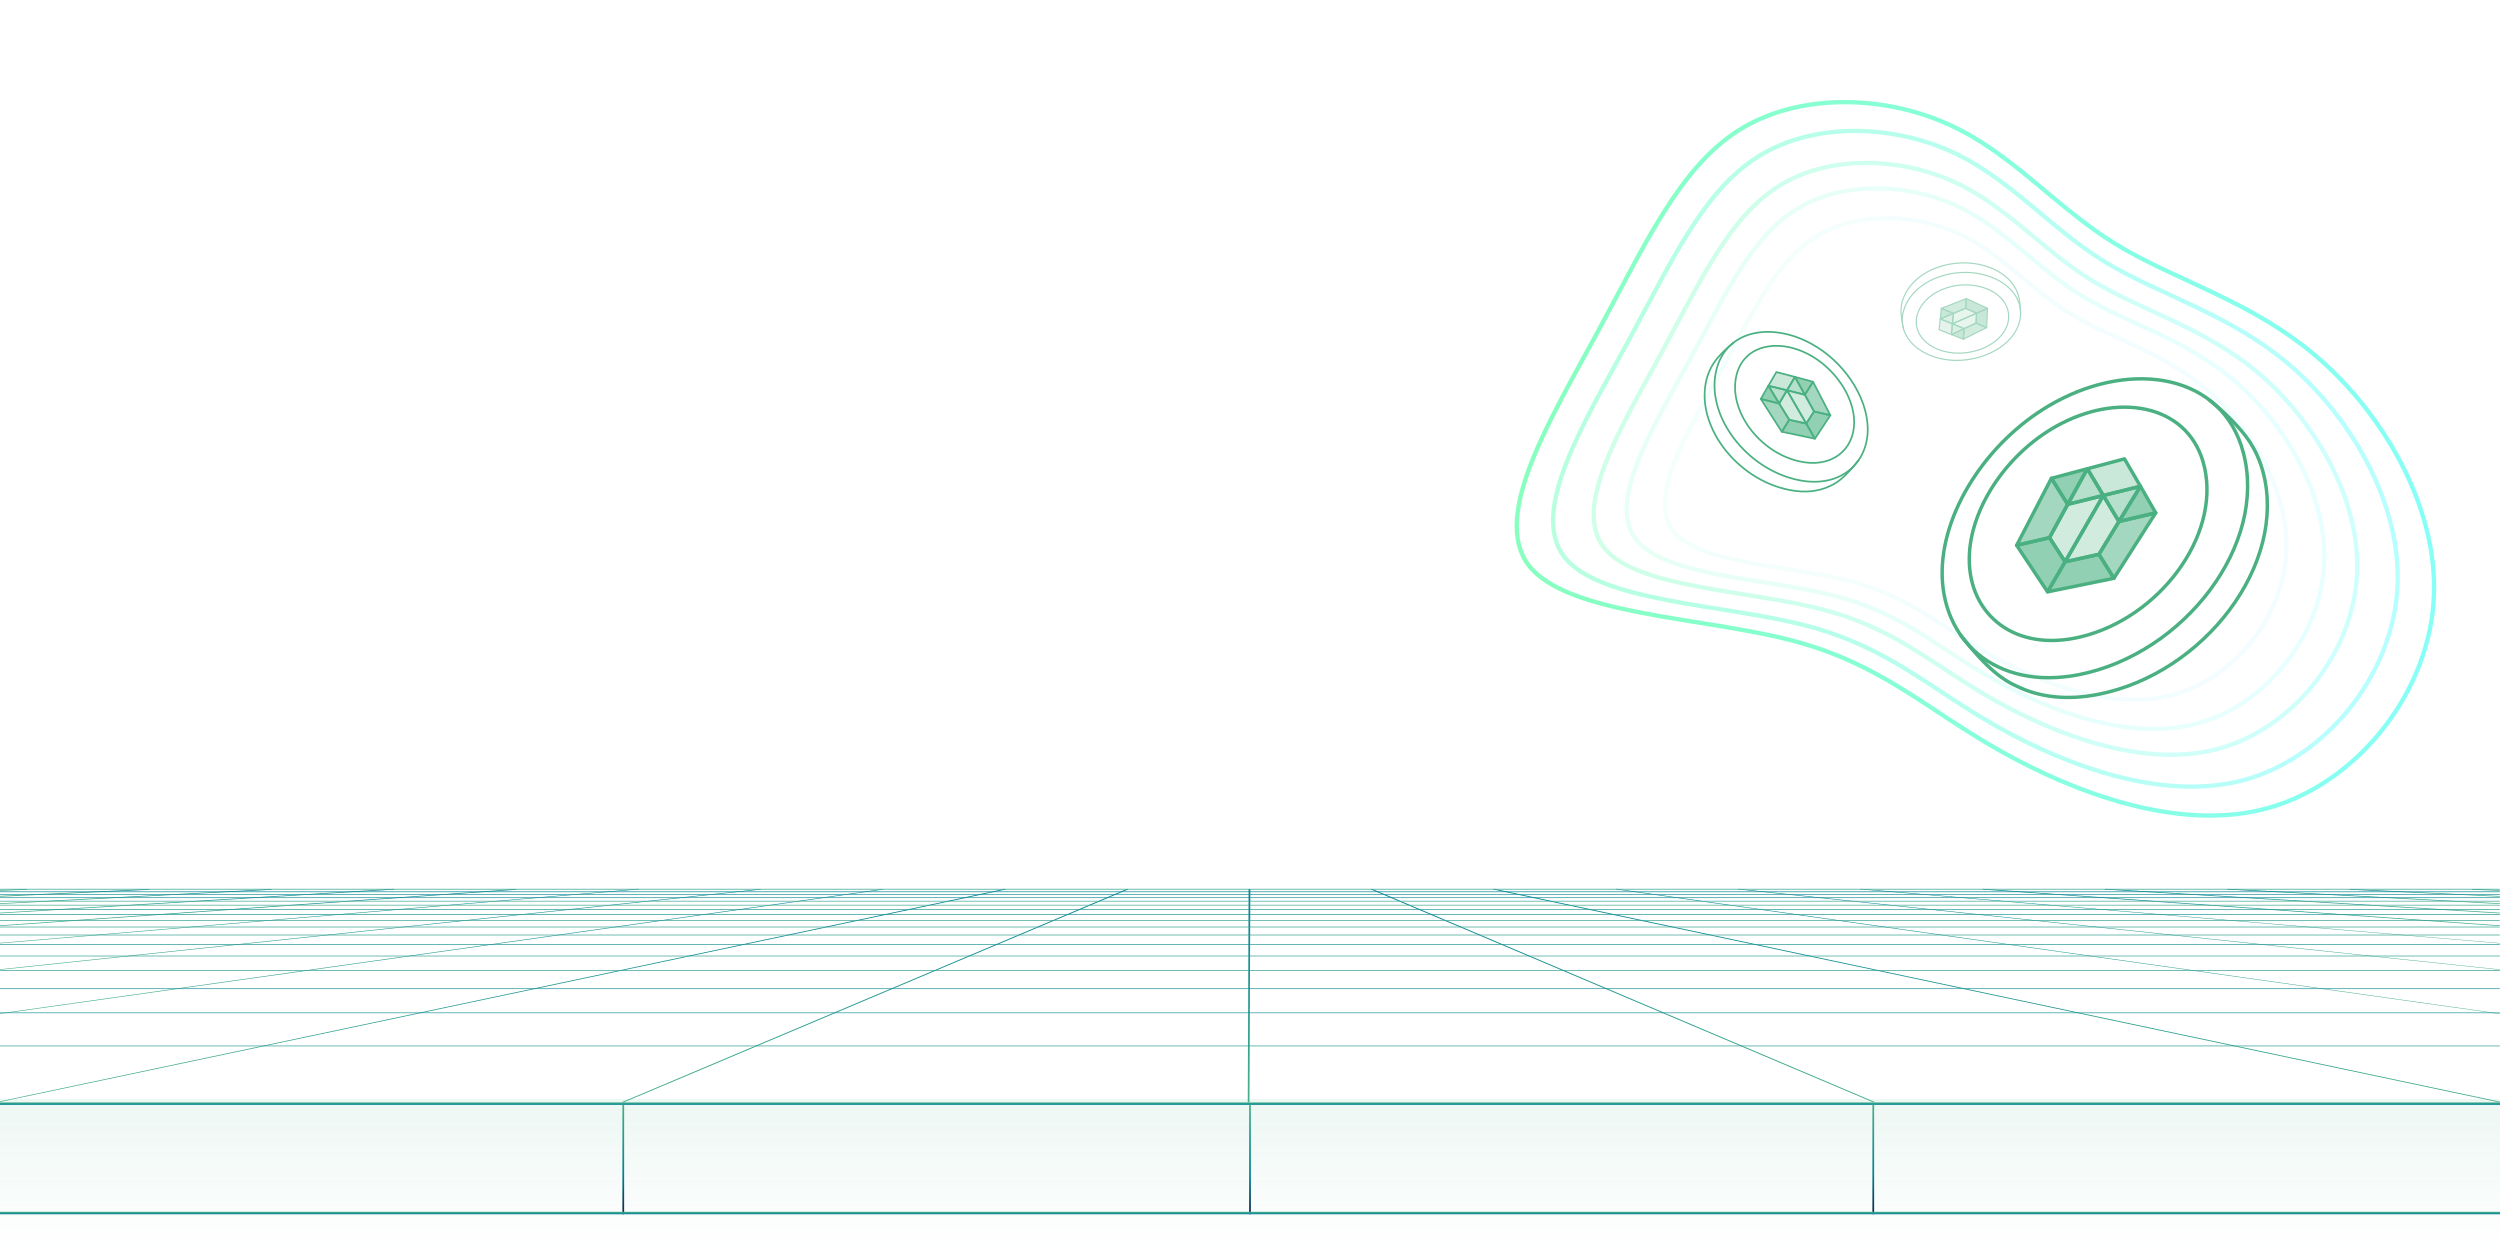 <?xml version="1.0" encoding="utf-8"?>
<!-- Generator: Adobe Illustrator 27.0.0, SVG Export Plug-In . SVG Version: 6.00 Build 0)  -->
<svg version="1.1" id="katman_1" xmlns="http://www.w3.org/2000/svg" xmlns:xlink="http://www.w3.org/1999/xlink" x="0px" y="0px"
	 viewBox="0 0 1440 721" style="enable-background:new 0 0 1440 721;" xml:space="preserve">
<style type="text/css">
	.st0{opacity:0.1;fill:url(#SVGID_1_);}
	.st1{fill-rule:evenodd;clip-rule:evenodd;fill:url(#SVGID_00000102509596383259092790000004815597009794428852_);}
	.st2{fill-rule:evenodd;clip-rule:evenodd;fill:url(#SVGID_00000017489983693702448520000011828296569017951382_);}
	.st3{fill-rule:evenodd;clip-rule:evenodd;fill:url(#SVGID_00000009577670637321657000000017335765020351417514_);}
	.st4{fill-rule:evenodd;clip-rule:evenodd;fill:url(#SVGID_00000041980151537883596260000013545785071237703868_);}
	.st5{fill-rule:evenodd;clip-rule:evenodd;fill:url(#SVGID_00000023278034997060715450000015783581086182940861_);}
	.st6{fill-rule:evenodd;clip-rule:evenodd;fill:url(#SVGID_00000155125293455564770070000012203470377353824131_);}
	.st7{fill-rule:evenodd;clip-rule:evenodd;fill:url(#SVGID_00000015354315182311957600000003120199570031996065_);}
	.st8{fill-rule:evenodd;clip-rule:evenodd;fill:url(#SVGID_00000093897997376628212160000009480852948869067916_);}
	.st9{fill-rule:evenodd;clip-rule:evenodd;fill:url(#SVGID_00000178169330333163828150000010472366022316005042_);}
	.st10{fill-rule:evenodd;clip-rule:evenodd;fill:url(#SVGID_00000073722439848788212020000008489604652589815976_);}
	.st11{fill-rule:evenodd;clip-rule:evenodd;fill:url(#SVGID_00000043419325502314968500000008357041644682143407_);}
	.st12{fill-rule:evenodd;clip-rule:evenodd;fill:url(#SVGID_00000078737314876749417080000009507855576263128493_);}
	.st13{fill-rule:evenodd;clip-rule:evenodd;fill:url(#SVGID_00000101100707403073095460000005858467524488935047_);}
	.st14{fill-rule:evenodd;clip-rule:evenodd;fill:url(#SVGID_00000143586249057934816360000015462978583721953177_);}
	.st15{fill-rule:evenodd;clip-rule:evenodd;fill:url(#SVGID_00000054230584224497245540000018322957267012048054_);}
	.st16{fill-rule:evenodd;clip-rule:evenodd;fill:url(#SVGID_00000083069341102786336290000003878202722585076900_);}
	.st17{fill-rule:evenodd;clip-rule:evenodd;fill:url(#SVGID_00000077294420866584230850000004787009499676926376_);}
	.st18{fill-rule:evenodd;clip-rule:evenodd;fill:url(#SVGID_00000085944457513958058040000005174332892096257172_);}
	.st19{fill-rule:evenodd;clip-rule:evenodd;fill:url(#SVGID_00000055667484953216567320000015143329568241739967_);}
	.st20{fill-rule:evenodd;clip-rule:evenodd;fill:url(#SVGID_00000026870729082949913080000014307557710461473457_);}
	.st21{fill-rule:evenodd;clip-rule:evenodd;fill:url(#SVGID_00000139265375991545730710000002910285774851244191_);}
	.st22{fill-rule:evenodd;clip-rule:evenodd;fill:url(#SVGID_00000083811231116555759670000013201033682956302466_);}
	.st23{fill-rule:evenodd;clip-rule:evenodd;fill:url(#SVGID_00000123437240125771378930000015320777912194297256_);}
	.st24{fill-rule:evenodd;clip-rule:evenodd;fill:url(#SVGID_00000064352261009573115330000009529881858290126777_);}
	.st25{fill-rule:evenodd;clip-rule:evenodd;fill:url(#SVGID_00000075123820670016912570000006445991532548056739_);}
	.st26{fill-rule:evenodd;clip-rule:evenodd;fill:url(#SVGID_00000070808421108347709670000006790480687091730836_);}
	.st27{fill-rule:evenodd;clip-rule:evenodd;fill:url(#SVGID_00000030463484063937558460000002582390349063743385_);}
	.st28{fill-rule:evenodd;clip-rule:evenodd;fill:url(#SVGID_00000008142910455563651450000015741970917650752916_);}
	.st29{fill-rule:evenodd;clip-rule:evenodd;fill:url(#SVGID_00000038404396564573298810000017771472984576703931_);}
	.st30{fill-rule:evenodd;clip-rule:evenodd;fill:url(#SVGID_00000118374067589300771030000000147149909495626912_);}
	.st31{fill-rule:evenodd;clip-rule:evenodd;fill:url(#SVGID_00000173130521477027624200000002568914765848064410_);}
	.st32{fill-rule:evenodd;clip-rule:evenodd;fill:url(#SVGID_00000150078945296959287660000010736020225236650904_);}
	.st33{fill-rule:evenodd;clip-rule:evenodd;fill:url(#SVGID_00000070120195001998077320000005037292795997479330_);}
	.st34{fill-rule:evenodd;clip-rule:evenodd;fill:url(#SVGID_00000008110990841365199640000016117681485202258572_);}
	.st35{fill-rule:evenodd;clip-rule:evenodd;fill:url(#SVGID_00000074412291504335737070000016067184792837182877_);}
	.st36{fill-rule:evenodd;clip-rule:evenodd;fill:url(#SVGID_00000049223327748918290120000009966814584054103428_);}
	.st37{fill-rule:evenodd;clip-rule:evenodd;fill:url(#SVGID_00000172423365483383089230000005785154082754994099_);}
	.st38{fill-rule:evenodd;clip-rule:evenodd;fill:url(#SVGID_00000137848132588137357900000005608173924953193150_);}
	.st39{fill-rule:evenodd;clip-rule:evenodd;fill:url(#SVGID_00000168811801524177078310000009712560601120778132_);}
	.st40{fill-rule:evenodd;clip-rule:evenodd;fill:url(#SVGID_00000094610808932025114590000008756557086687638684_);}
	.st41{fill-rule:evenodd;clip-rule:evenodd;fill:url(#SVGID_00000031176260692680023340000015921990556964033973_);}
	.st42{fill-rule:evenodd;clip-rule:evenodd;fill:url(#SVGID_00000096754457160235326660000007617390917188631456_);}
	.st43{fill-rule:evenodd;clip-rule:evenodd;fill:url(#SVGID_00000026155550799566202930000000637071423679788478_);}
	.st44{opacity:0.472;}
	.st45{fill:none;}
	.st46{fill:none;stroke:url(#path-2_00000163759491627107321280000016025941173818484356_);stroke-width:2.49;}
	.st47{opacity:0.6;}
	.st48{fill:none;stroke:url(#path-6_00000168106634581495605730000001049980765614646181_);stroke-width:2.49;}
	.st49{opacity:0.4;}
	.st50{fill:none;stroke:url(#path-10_00000052089064513787664900000018063666251335612308_);stroke-width:2.49;}
	.st51{opacity:0.2;}
	.st52{fill:none;stroke:url(#path-14_00000134967485286579639960000000797152653295766715_);stroke-width:2.49;}
	.st53{opacity:0.1;}
	.st54{fill:none;stroke:url(#path-18_00000039828024277408789130000009620826413660407997_);stroke-width:2.49;}
	.st55{fill:none;stroke:#4AB081;stroke-width:2;stroke-linecap:round;stroke-linejoin:round;stroke-miterlimit:10;}
	.st56{opacity:0.6;fill:#4AB081;enable-background:new    ;}
	.st57{opacity:0.5;fill:#4AB081;enable-background:new    ;}
	.st58{opacity:0.25;fill:#4AB081;enable-background:new    ;}
	.st59{opacity:0.4;fill:#4AB081;enable-background:new    ;}
	.st60{opacity:0.3;fill:#4AB081;enable-background:new    ;}
	.st61{fill:none;stroke:#4AB081;stroke-width:1.003;stroke-linecap:round;stroke-linejoin:round;stroke-miterlimit:10;}
	.st62{opacity:0.5;}
	.st63{fill:none;stroke:#4AB081;stroke-width:0.69;stroke-linecap:round;stroke-linejoin:round;stroke-miterlimit:10;}
</style>
<g>
	<g>
		
			<linearGradient id="SVGID_1_" gradientUnits="userSpaceOnUse" x1="720" y1="157.022" x2="720" y2="69.022" gradientTransform="matrix(1 0 0 -1 0 790.043)">
			<stop  offset="0" style="stop-color:#4AB08B"/>
			<stop  offset="1" style="stop-color:#4AB08B;stop-opacity:0"/>
		</linearGradient>
		<path class="st0" d="M1440,721H0l0-88h1440V721z"/>
		
			<linearGradient id="SVGID_00000134223139282648660340000018298627452106311854_" gradientUnits="userSpaceOnUse" x1="934.823" y1="155.021" x2="934.823" y2="278.021" gradientTransform="matrix(1 0 0 -1 0 790.043)">
			<stop  offset="0" style="stop-color:#4AB08B"/>
			<stop  offset="1" style="stop-color:#008296"/>
		</linearGradient>
		<path style="fill-rule:evenodd;clip-rule:evenodd;fill:url(#SVGID_00000134223139282648660340000018298627452106311854_);" d="
			M1079.8,635c0.2-0.1,0.2-0.2,0-0.3L790.5,512.1c-0.2-0.1-0.5-0.1-0.7,0c-0.2,0.1-0.2,0.2,0,0.3L1079.1,635
			C1079.3,635,1079.6,635,1079.8,635z"/>
		
			<linearGradient id="SVGID_00000075132024835029360020000013734857387924928928_" gradientUnits="userSpaceOnUse" x1="1185.318" y1="205.896" x2="1185.318" y2="278.021" gradientTransform="matrix(1 0 0 -1 0 790.043)">
			<stop  offset="0" style="stop-color:#4AB08B"/>
			<stop  offset="1" style="stop-color:#008296"/>
		</linearGradient>
		<path style="fill-rule:evenodd;clip-rule:evenodd;fill:url(#SVGID_00000075132024835029360020000013734857387924928928_);" d="
			M1440.1,584c0.1-0.1,0-0.2-0.3-0.2L931.2,512c-0.3,0-0.5,0-0.6,0.1c-0.1,0.1,0,0.2,0.3,0.2l508.5,71.7
			C1439.7,584.2,1440,584.1,1440.1,584z"/>
		
			<linearGradient id="SVGID_00000148620867140238202320000012363343067827724718_" gradientUnits="userSpaceOnUse" x1="719.426" y1="155.022" x2="719.426" y2="278.022" gradientTransform="matrix(1 0 0 -1 0 790.043)">
			<stop  offset="0" style="stop-color:#4AB08B"/>
			<stop  offset="1" style="stop-color:#008296"/>
		</linearGradient>
		<path style="fill-rule:evenodd;clip-rule:evenodd;fill:url(#SVGID_00000148620867140238202320000012363343067827724718_);" d="
			M719.2,635c0.3,0,0.5-0.1,0.5-0.2l0.5-122.6c0-0.1-0.2-0.2-0.5-0.2s-0.5,0.1-0.5,0.2l-0.5,122.6C718.7,634.9,718.9,635,719.2,635z
			"/>
		
			<linearGradient id="SVGID_00000101792349069426528410000000317406094500115634_" gradientUnits="userSpaceOnUse" x1="1326.225" y1="263.94" x2="1326.225" y2="278.021" gradientTransform="matrix(1 0 0 -1 0 790.043)">
			<stop  offset="0" style="stop-color:#4AB08B"/>
			<stop  offset="1" style="stop-color:#008296"/>
		</linearGradient>
		<path style="fill-rule:evenodd;clip-rule:evenodd;fill:url(#SVGID_00000101792349069426528410000000317406094500115634_);" d="
			M1440.1,525.9c0-0.1-0.1-0.2-0.4-0.2L1212.9,512c-0.3,0-0.5,0.1-0.6,0.2c0,0.1,0.1,0.2,0.4,0.2l226.7,13.7
			C1439.8,526.1,1440,526,1440.1,525.9z"/>
		
			<linearGradient id="SVGID_00000007414648618504740970000008062602417507673998_" gradientUnits="userSpaceOnUse" x1="1361.45" y1="269.38" x2="1361.45" y2="278.021" gradientTransform="matrix(1 0 0 -1 0 790.043)">
			<stop  offset="0" style="stop-color:#4AB08B"/>
			<stop  offset="1" style="stop-color:#008296"/>
		</linearGradient>
		<path style="fill-rule:evenodd;clip-rule:evenodd;fill:url(#SVGID_00000007414648618504740970000008062602417507673998_);" d="
			M1440.1,520.5c0-0.1-0.1-0.2-0.4-0.2l-156.3-8.3c-0.3,0-0.5,0.1-0.6,0.2c0,0.1,0.2,0.2,0.4,0.2l156.3,8.3
			C1439.8,520.7,1440,520.6,1440.1,520.5z"/>
		
			<linearGradient id="SVGID_00000049197629333430268060000012761607014658156716_" gradientUnits="userSpaceOnUse" x1="1255.77" y1="246.532" x2="1255.77" y2="278.021" gradientTransform="matrix(1 0 0 -1 0 790.043)">
			<stop  offset="0" style="stop-color:#4AB08B"/>
			<stop  offset="1" style="stop-color:#008296"/>
		</linearGradient>
		<path style="fill-rule:evenodd;clip-rule:evenodd;fill:url(#SVGID_00000049197629333430268060000012761607014658156716_);" d="
			M1440.1,543.4c0.1-0.1-0.1-0.2-0.4-0.2L1072.1,512c-0.3,0-0.5,0-0.6,0.1c-0.1,0.1,0.1,0.2,0.4,0.2l367.6,31.1
			C1439.7,543.5,1440,543.5,1440.1,543.4z"/>
		
			<linearGradient id="SVGID_00000039847080413509073090000015046658992184586681_" gradientUnits="userSpaceOnUse" x1="1220.545" y1="231.297" x2="1220.545" y2="278.022" gradientTransform="matrix(1 0 0 -1 0 790.043)">
			<stop  offset="0" style="stop-color:#4AB08B"/>
			<stop  offset="1" style="stop-color:#008296"/>
		</linearGradient>
		<path style="fill-rule:evenodd;clip-rule:evenodd;fill:url(#SVGID_00000039847080413509073090000015046658992184586681_);" d="
			M1440.1,558.6c0.1-0.1-0.1-0.2-0.3-0.2L1001.6,512c-0.3,0-0.5,0-0.6,0.1c-0.1,0.1,0.1,0.2,0.3,0.2l438.1,46.3
			C1439.7,558.8,1440,558.7,1440.1,558.6z"/>
		
			<linearGradient id="SVGID_00000073703539102016201870000014998220195688267176_" gradientUnits="userSpaceOnUse" x1="1290.995" y1="256.686" x2="1290.995" y2="278.021" gradientTransform="matrix(1 0 0 -1 0 790.043)">
			<stop  offset="0" style="stop-color:#4AB08B"/>
			<stop  offset="1" style="stop-color:#008296"/>
		</linearGradient>
		<path style="fill-rule:evenodd;clip-rule:evenodd;fill:url(#SVGID_00000073703539102016201870000014998220195688267176_);" d="
			M1440.1,533.2c0.1-0.1-0.1-0.2-0.4-0.2l-297.2-21c-0.3,0-0.5,0-0.6,0.2c-0.1,0.1,0.1,0.2,0.4,0.2l297.2,21
			C1439.8,533.4,1440,533.3,1440.1,533.2z"/>
		
			<linearGradient id="SVGID_00000029749168500554501470000016774690940821390249_" gradientUnits="userSpaceOnUse" x1="113.281" y1="263.963" x2="113.281" y2="278.021" gradientTransform="matrix(1 0 0 -1 0 790.043)">
			<stop  offset="0" style="stop-color:#4AB08B"/>
			<stop  offset="1" style="stop-color:#008296"/>
		</linearGradient>
		<path style="fill-rule:evenodd;clip-rule:evenodd;fill:url(#SVGID_00000029749168500554501470000016774690940821390249_);" d="
			M-0.4,525.9c0,0.1,0.3,0.2,0.6,0.2l226.5-13.7c0.3,0,0.5-0.1,0.4-0.2c0-0.1-0.3-0.2-0.6-0.2L0,525.7
			C-0.3,525.7-0.5,525.8-0.4,525.9z"/>
		
			<linearGradient id="SVGID_00000137090541557244954440000016531006284373565340_" gradientUnits="userSpaceOnUse" x1="1396.68" y1="273.61" x2="1396.68" y2="278.021" gradientTransform="matrix(1 0 0 -1 0 790.043)">
			<stop  offset="0" style="stop-color:#4AB08B"/>
			<stop  offset="1" style="stop-color:#008296"/>
		</linearGradient>
		<path style="fill-rule:evenodd;clip-rule:evenodd;fill:url(#SVGID_00000137090541557244954440000016531006284373565340_);" d="
			M1440.1,516.3c0-0.1-0.2-0.2-0.4-0.2l-85.8-4c-0.3,0-0.5,0.1-0.6,0.2c0,0.1,0.2,0.2,0.4,0.2l85.8,4
			C1439.8,516.4,1440.1,516.4,1440.1,516.3z"/>
		
			<linearGradient id="SVGID_00000157275498327258056210000002331164583659672724_" gradientUnits="userSpaceOnUse" x1="1431.905" y1="276.994" x2="1431.905" y2="278.021" gradientTransform="matrix(1 0 0 -1 0 790.043)">
			<stop  offset="0" style="stop-color:#4AB08B"/>
			<stop  offset="1" style="stop-color:#008296"/>
		</linearGradient>
		<path style="fill-rule:evenodd;clip-rule:evenodd;fill:url(#SVGID_00000157275498327258056210000002331164583659672724_);" d="
			M1440.1,512.9c0-0.1-0.2-0.2-0.4-0.2l-15.3-0.6c-0.3,0-0.5,0.1-0.6,0.2c0,0.1,0.2,0.2,0.4,0.2l15.4,0.6
			C1439.8,513.1,1440.1,513,1440.1,512.9z"/>
		
			<linearGradient id="SVGID_00000010303753517444123750000007627057727981205906_" gradientUnits="userSpaceOnUse" x1="148.507" y1="256.717" x2="148.507" y2="278.021" gradientTransform="matrix(1 0 0 -1 0 790.043)">
			<stop  offset="0" style="stop-color:#4AB08B"/>
			<stop  offset="1" style="stop-color:#008296"/>
		</linearGradient>
		<path style="fill-rule:evenodd;clip-rule:evenodd;fill:url(#SVGID_00000010303753517444123750000007627057727981205906_);" d="
			M-0.4,533.2c0.1,0.1,0.3,0.2,0.6,0.2l296.9-20.9c0.3,0,0.5-0.1,0.4-0.2c-0.1-0.1-0.3-0.2-0.6-0.2L0,533
			C-0.3,533-0.5,533.1-0.4,533.2z"/>
		
			<linearGradient id="SVGID_00000166672070293710155210000002097934297797865385_" gradientUnits="userSpaceOnUse" x1="218.961" y1="231.364" x2="218.961" y2="278.022" gradientTransform="matrix(1 0 0 -1 0 790.043)">
			<stop  offset="0" style="stop-color:#4AB08B"/>
			<stop  offset="1" style="stop-color:#008296"/>
		</linearGradient>
		<path style="fill-rule:evenodd;clip-rule:evenodd;fill:url(#SVGID_00000166672070293710155210000002097934297797865385_);" d="
			M-0.4,558.5c0.1,0.1,0.4,0.2,0.6,0.1L438,512.4c0.3,0,0.4-0.1,0.3-0.2c-0.1-0.1-0.4-0.2-0.6-0.1L-0.1,558.3
			C-0.4,558.3-0.5,558.4-0.4,558.5z"/>
		
			<linearGradient id="SVGID_00000174592323954123745990000008627330167298104487_" gradientUnits="userSpaceOnUse" x1="504.032" y1="155.022" x2="504.032" y2="278.021" gradientTransform="matrix(1 0 0 -1 0 790.043)">
			<stop  offset="0" style="stop-color:#4AB08B"/>
			<stop  offset="1" style="stop-color:#008296"/>
		</linearGradient>
		<path style="fill-rule:evenodd;clip-rule:evenodd;fill:url(#SVGID_00000174592323954123745990000008627330167298104487_);" d="
			M358.5,635c0.2,0.1,0.5,0.1,0.7,0l290.4-122.6c0.2-0.1,0.2-0.2,0-0.3c-0.2-0.1-0.5-0.1-0.7,0L358.5,634.7
			C358.3,634.8,358.3,634.9,358.5,635z"/>
		
			<linearGradient id="SVGID_00000131327536279984313590000006630969659885979295_" gradientUnits="userSpaceOnUse" x1="78.051" y1="269.397" x2="78.051" y2="278.021" gradientTransform="matrix(1 0 0 -1 0 790.043)">
			<stop  offset="0" style="stop-color:#4AB08B"/>
			<stop  offset="1" style="stop-color:#008296"/>
		</linearGradient>
		<path style="fill-rule:evenodd;clip-rule:evenodd;fill:url(#SVGID_00000131327536279984313590000006630969659885979295_);" d="
			M-0.4,520.5c0,0.1,0.3,0.2,0.6,0.2l156-8.2c0.3,0,0.5-0.1,0.4-0.2c0-0.1-0.3-0.2-0.6-0.2L0,520.3C-0.3,520.3-0.5,520.4-0.4,520.5z
			"/>
		
			<linearGradient id="SVGID_00000070102945137524326760000001070935956429121689_" gradientUnits="userSpaceOnUse" x1="183.734" y1="246.576" x2="183.734" y2="278.021" gradientTransform="matrix(1 0 0 -1 0 790.043)">
			<stop  offset="0" style="stop-color:#4AB08B"/>
			<stop  offset="1" style="stop-color:#008296"/>
		</linearGradient>
		<path style="fill-rule:evenodd;clip-rule:evenodd;fill:url(#SVGID_00000070102945137524326760000001070935956429121689_);" d="
			M-0.4,543.3c0.1,0.1,0.3,0.2,0.6,0.1l367.4-31.1c0.3,0,0.4-0.1,0.4-0.2c-0.1-0.1-0.3-0.2-0.6-0.1L-0.1,543.1
			C-0.3,543.1-0.5,543.2-0.4,543.3z"/>
		
			<linearGradient id="SVGID_00000084504626409651757660000012166602238344991105_" gradientUnits="userSpaceOnUse" x1="254.19" y1="206.018" x2="254.19" y2="278.021" gradientTransform="matrix(1 0 0 -1 0 790.043)">
			<stop  offset="0" style="stop-color:#4AB08B"/>
			<stop  offset="1" style="stop-color:#008296"/>
		</linearGradient>
		<path style="fill-rule:evenodd;clip-rule:evenodd;fill:url(#SVGID_00000084504626409651757660000012166602238344991105_);" d="
			M-0.4,583.9C-0.3,584,0,584,0.2,584l508.3-71.6c0.3,0,0.4-0.1,0.3-0.2c-0.1-0.1-0.4-0.1-0.6-0.1L-0.1,583.7
			C-0.4,583.7-0.5,583.8-0.4,583.9z"/>
		
			<linearGradient id="SVGID_00000176752908479286191920000002255278127714751142_" gradientUnits="userSpaceOnUse" x1="7.6" y1="277.005" x2="7.6" y2="278.021" gradientTransform="matrix(1 0 0 -1 0 790.043)">
			<stop  offset="0" style="stop-color:#4AB08B"/>
			<stop  offset="1" style="stop-color:#008296"/>
		</linearGradient>
		<path style="fill-rule:evenodd;clip-rule:evenodd;fill:url(#SVGID_00000176752908479286191920000002255278127714751142_);" d="
			M-0.4,512.9c0,0.1,0.3,0.2,0.6,0.2l15.1-0.6c0.3,0,0.5-0.1,0.4-0.2c0-0.1-0.3-0.2-0.6-0.2L0,512.7C-0.3,512.7-0.5,512.8-0.4,512.9
			z"/>
		
			<linearGradient id="SVGID_00000107570442779444190240000012089113289467767724_" gradientUnits="userSpaceOnUse" x1="42.827" y1="273.624" x2="42.827" y2="278.021" gradientTransform="matrix(1 0 0 -1 0 790.043)">
			<stop  offset="0" style="stop-color:#4AB08B"/>
			<stop  offset="1" style="stop-color:#008296"/>
		</linearGradient>
		<path style="fill-rule:evenodd;clip-rule:evenodd;fill:url(#SVGID_00000107570442779444190240000012089113289467767724_);" d="
			M-0.4,516.3c0,0.1,0.3,0.2,0.6,0.2l85.6-4c0.3,0,0.5-0.1,0.4-0.2c0-0.1-0.3-0.2-0.6-0.2L0,516C-0.3,516.1-0.5,516.2-0.4,516.3z"/>
		
			<linearGradient id="SVGID_00000087381452405908986580000002143932752207963273_" gradientUnits="userSpaceOnUse" x1="288.639" y1="155.022" x2="288.639" y2="278.022" gradientTransform="matrix(1 0 0 -1 0 790.043)">
			<stop  offset="0" style="stop-color:#4AB08B"/>
			<stop  offset="1" style="stop-color:#008296"/>
		</linearGradient>
		<path style="fill-rule:evenodd;clip-rule:evenodd;fill:url(#SVGID_00000087381452405908986580000002143932752207963273_);" d="
			M-1.9,634.9c0.1,0.1,0.4,0.1,0.7,0.1L579,512.4c0.2-0.1,0.3-0.2,0.2-0.3c-0.1-0.1-0.4-0.1-0.7-0.1L-1.7,634.7
			C-2,634.7-2.1,634.8-1.9,634.9z"/>
		
			<linearGradient id="SVGID_00000018957066944045880030000009304518727132644752_" gradientUnits="userSpaceOnUse" x1="1150.217" y1="155.021" x2="1150.217" y2="278.022" gradientTransform="matrix(1 0 0 -1 0 790.043)">
			<stop  offset="0" style="stop-color:#4AB08B"/>
			<stop  offset="1" style="stop-color:#008296"/>
		</linearGradient>
		<path style="fill-rule:evenodd;clip-rule:evenodd;fill:url(#SVGID_00000018957066944045880030000009304518727132644752_);" d="
			M1440.3,634.9c0.1-0.1,0-0.2-0.2-0.3L860.8,512c-0.2-0.1-0.5,0-0.7,0.1c-0.1,0.1,0,0.2,0.2,0.3L1439.6,635
			C1439.8,635,1440.1,635,1440.3,634.9z"/>
		
			<linearGradient id="SVGID_00000005984100554331651720000006152195607929769366_" gradientUnits="userSpaceOnUse" x1="719.814" y1="206.501" x2="719.814" y2="206.878" gradientTransform="matrix(1 0 0 -1 0 790.043)">
			<stop  offset="0" style="stop-color:#4AB08B"/>
			<stop  offset="1" style="stop-color:#008296"/>
		</linearGradient>
		<path style="fill-rule:evenodd;clip-rule:evenodd;fill:url(#SVGID_00000005984100554331651720000006152195607929769366_);" d="
			M-0.5,583.4c0,0.1,0.2,0.2,0.5,0.2h1439.5c0.3,0,0.5-0.1,0.5-0.2c0-0.1-0.2-0.2-0.5-0.2H0C-0.2,583.2-0.5,583.2-0.5,583.4z"/>
		
			<linearGradient id="SVGID_00000116210095932207855110000011301478328490889887_" gradientUnits="userSpaceOnUse" x1="719.814" y1="255.809" x2="719.814" y2="256.186" gradientTransform="matrix(1 0 0 -1 0 790.043)">
			<stop  offset="0" style="stop-color:#4AB08B"/>
			<stop  offset="1" style="stop-color:#008296"/>
		</linearGradient>
		<path style="fill-rule:evenodd;clip-rule:evenodd;fill:url(#SVGID_00000116210095932207855110000011301478328490889887_);" d="
			M-0.5,534c0,0.1,0.2,0.2,0.5,0.2h1439.5c0.3,0,0.5-0.1,0.5-0.2s-0.2-0.2-0.5-0.2H0C-0.2,533.9-0.5,533.9-0.5,534z"/>
		
			<linearGradient id="SVGID_00000053514754799136014680000001639031900457415298_" gradientUnits="userSpaceOnUse" x1="719.814" y1="239.121" x2="719.814" y2="239.499" gradientTransform="matrix(1 0 0 -1 0 790.043)">
			<stop  offset="0" style="stop-color:#4AB08B"/>
			<stop  offset="1" style="stop-color:#008296"/>
		</linearGradient>
		<path style="fill-rule:evenodd;clip-rule:evenodd;fill:url(#SVGID_00000053514754799136014680000001639031900457415298_);" d="
			M-0.5,550.7c0,0.1,0.2,0.2,0.5,0.2h1439.5c0.3,0,0.5-0.1,0.5-0.2s-0.2-0.2-0.5-0.2H0C-0.2,550.5-0.5,550.6-0.5,550.7z"/>
		
			<linearGradient id="SVGID_00000158708414272538370140000009943754204825534347_" gradientUnits="userSpaceOnUse" x1="719.814" y1="220.36" x2="719.814" y2="220.737" gradientTransform="matrix(1 0 0 -1 0 790.043)">
			<stop  offset="0" style="stop-color:#4AB08B"/>
			<stop  offset="1" style="stop-color:#008296"/>
		</linearGradient>
		<path style="fill-rule:evenodd;clip-rule:evenodd;fill:url(#SVGID_00000158708414272538370140000009943754204825534347_);" d="
			M-0.5,569.5c0,0.1,0.2,0.2,0.5,0.2h1439.5c0.3,0,0.5-0.1,0.5-0.2c0-0.1-0.2-0.2-0.5-0.2H0C-0.2,569.3-0.5,569.4-0.5,569.5z"/>
		
			<linearGradient id="SVGID_00000168803439472191850160000008701269817816759695_" gradientUnits="userSpaceOnUse" x1="719.814" y1="187.395" x2="719.814" y2="187.772" gradientTransform="matrix(1 0 0 -1 0 790.043)">
			<stop  offset="0" style="stop-color:#4AB08B"/>
			<stop  offset="1" style="stop-color:#008296"/>
		</linearGradient>
		<path style="fill-rule:evenodd;clip-rule:evenodd;fill:url(#SVGID_00000168803439472191850160000008701269817816759695_);" d="
			M-0.5,602.5c0,0.1,0.2,0.2,0.5,0.2h1439.5c0.3,0,0.5-0.1,0.5-0.2c0-0.1-0.2-0.2-0.5-0.2H0C-0.2,602.3-0.5,602.4-0.5,602.5z"/>
		
			<linearGradient id="SVGID_00000129207991561739175930000003507189677686299814_" gradientUnits="userSpaceOnUse" x1="719.814" y1="230.874" x2="719.814" y2="231.251" gradientTransform="matrix(1 0 0 -1 0 790.043)">
			<stop  offset="0" style="stop-color:#4AB08B"/>
			<stop  offset="1" style="stop-color:#008296"/>
		</linearGradient>
		<path style="fill-rule:evenodd;clip-rule:evenodd;fill:url(#SVGID_00000129207991561739175930000003507189677686299814_);" d="
			M-0.5,559c0,0.1,0.2,0.2,0.5,0.2h1439.5c0.3,0,0.5-0.1,0.5-0.2c0-0.1-0.2-0.2-0.5-0.2H0C-0.2,558.8-0.5,558.9-0.5,559z"/>
		
			<linearGradient id="SVGID_00000056385983548082466160000011910374354767277234_" gradientUnits="userSpaceOnUse" x1="719.814" y1="245.766" x2="719.814" y2="246.143" gradientTransform="matrix(1 0 0 -1 0 790.043)">
			<stop  offset="0" style="stop-color:#4AB08B"/>
			<stop  offset="1" style="stop-color:#008296"/>
		</linearGradient>
		<path style="fill-rule:evenodd;clip-rule:evenodd;fill:url(#SVGID_00000056385983548082466160000011910374354767277234_);" d="
			M-0.5,544.1c0,0.1,0.2,0.2,0.5,0.2h1439.5c0.3,0,0.5-0.1,0.5-0.2c0-0.1-0.2-0.2-0.5-0.2H0C-0.2,543.9-0.5,544-0.5,544.1z"/>
		
			<linearGradient id="SVGID_00000072989590126725597540000003250366393212161708_" gradientUnits="userSpaceOnUse" x1="719.814" y1="272.755" x2="719.814" y2="273.132" gradientTransform="matrix(1 0 0 -1 0 790.043)">
			<stop  offset="0" style="stop-color:#4AB08B"/>
			<stop  offset="1" style="stop-color:#008296"/>
		</linearGradient>
		<path style="fill-rule:evenodd;clip-rule:evenodd;fill:url(#SVGID_00000072989590126725597540000003250366393212161708_);" d="
			M-0.5,517.1c0,0.1,0.2,0.2,0.5,0.2h1439.5c0.3,0,0.5-0.1,0.5-0.2s-0.2-0.2-0.5-0.2H0C-0.2,516.9-0.5,517-0.5,517.1z"/>
		
			<linearGradient id="SVGID_00000090978519127987236680000011850191037595403710_" gradientUnits="userSpaceOnUse" x1="719.814" y1="268.493" x2="719.814" y2="268.871" gradientTransform="matrix(1 0 0 -1 0 790.043)">
			<stop  offset="0" style="stop-color:#4AB08B"/>
			<stop  offset="1" style="stop-color:#008296"/>
		</linearGradient>
		<path style="fill-rule:evenodd;clip-rule:evenodd;fill:url(#SVGID_00000090978519127987236680000011850191037595403710_);" d="
			M-0.5,521.4c0,0.1,0.2,0.2,0.5,0.2h1439.5c0.3,0,0.5-0.1,0.5-0.2s-0.2-0.2-0.5-0.2H0C-0.2,521.2-0.5,521.3-0.5,521.4z"/>
		
			<linearGradient id="SVGID_00000085936013823503811000000003821637943771347330_" gradientUnits="userSpaceOnUse" x1="719.814" y1="265.944" x2="719.814" y2="266.321" gradientTransform="matrix(1 0 0 -1 0 790.043)">
			<stop  offset="0" style="stop-color:#4AB08B"/>
			<stop  offset="1" style="stop-color:#008296"/>
		</linearGradient>
		<path style="fill-rule:evenodd;clip-rule:evenodd;fill:url(#SVGID_00000085936013823503811000000003821637943771347330_);" d="
			M-0.5,523.9c0,0.1,0.2,0.2,0.5,0.2h1439.5c0.3,0,0.5-0.1,0.5-0.2s-0.2-0.2-0.5-0.2H0C-0.2,523.7-0.5,523.8-0.5,523.9z"/>
		
			<linearGradient id="SVGID_00000034054877301212914690000004513694474654572165_" gradientUnits="userSpaceOnUse" x1="719.814" y1="270.748" x2="719.814" y2="271.125" gradientTransform="matrix(1 0 0 -1 0 790.043)">
			<stop  offset="0" style="stop-color:#4AB08B"/>
			<stop  offset="1" style="stop-color:#008296"/>
		</linearGradient>
		<path style="fill-rule:evenodd;clip-rule:evenodd;fill:url(#SVGID_00000034054877301212914690000004513694474654572165_);" d="
			M-0.5,519.1c0,0.1,0.2,0.2,0.5,0.2h1439.5c0.3,0,0.5-0.1,0.5-0.2c0-0.1-0.2-0.2-0.5-0.2H0C-0.2,518.9-0.5,519-0.5,519.1z"/>
		
			<linearGradient id="SVGID_00000097473892844841901110000012836469765788028033_" gradientUnits="userSpaceOnUse" x1="719.814" y1="276.176" x2="719.814" y2="276.553" gradientTransform="matrix(1 0 0 -1 0 790.043)">
			<stop  offset="0" style="stop-color:#4AB08B"/>
			<stop  offset="1" style="stop-color:#008296"/>
		</linearGradient>
		<path style="fill-rule:evenodd;clip-rule:evenodd;fill:url(#SVGID_00000097473892844841901110000012836469765788028033_);" d="
			M-0.5,513.7c0,0.1,0.2,0.2,0.5,0.2h1439.5c0.3,0,0.5-0.1,0.5-0.2c0-0.1-0.2-0.2-0.5-0.2H0C-0.2,513.5-0.5,513.6-0.5,513.7z"/>
		
			<linearGradient id="SVGID_00000106108552048173321170000010818627223667894709_" gradientUnits="userSpaceOnUse" x1="719.814" y1="274.554" x2="719.814" y2="274.931" gradientTransform="matrix(1 0 0 -1 0 790.043)">
			<stop  offset="0" style="stop-color:#4AB08B"/>
			<stop  offset="1" style="stop-color:#008296"/>
		</linearGradient>
		<path style="fill-rule:evenodd;clip-rule:evenodd;fill:url(#SVGID_00000106108552048173321170000010818627223667894709_);" d="
			M-0.5,515.3c0,0.1,0.2,0.2,0.5,0.2h1439.5c0.3,0,0.5-0.1,0.5-0.2c0-0.1-0.2-0.2-0.5-0.2H0C-0.2,515.1-0.5,515.2-0.5,515.3z"/>
		
			<linearGradient id="SVGID_00000016795367825448844770000007153044914466707856_" gradientUnits="userSpaceOnUse" x1="719.814" y1="277.644" x2="719.814" y2="278.022" gradientTransform="matrix(1 0 0 -1 0 790.043)">
			<stop  offset="0" style="stop-color:#4AB08B"/>
			<stop  offset="1" style="stop-color:#008296"/>
		</linearGradient>
		<path style="fill-rule:evenodd;clip-rule:evenodd;fill:url(#SVGID_00000016795367825448844770000007153044914466707856_);" d="
			M-0.5,512.2c0,0.1,0.2,0.2,0.5,0.2h1439.5c0.3,0,0.5-0.1,0.5-0.2s-0.2-0.2-0.5-0.2H0C-0.2,512-0.5,512.1-0.5,512.2z"/>
		
			<linearGradient id="SVGID_00000163783850168463483360000005835942303121615279_" gradientUnits="userSpaceOnUse" x1="719.814" y1="259.696" x2="719.814" y2="260.073" gradientTransform="matrix(1 0 0 -1 0 790.043)">
			<stop  offset="0" style="stop-color:#4AB08B"/>
			<stop  offset="1" style="stop-color:#008296"/>
		</linearGradient>
		<path style="fill-rule:evenodd;clip-rule:evenodd;fill:url(#SVGID_00000163783850168463483360000005835942303121615279_);" d="
			M-0.5,530.2c0,0.1,0.2,0.2,0.5,0.2h1439.5c0.3,0,0.5-0.1,0.5-0.2c0-0.1-0.2-0.2-0.5-0.2H0C-0.2,530-0.5,530.1-0.5,530.2z"/>
		
			<linearGradient id="SVGID_00000099664071902400734640000008930696370343783826_" gradientUnits="userSpaceOnUse" x1="719.814" y1="251.232" x2="719.814" y2="251.61" gradientTransform="matrix(1 0 0 -1 0 790.043)">
			<stop  offset="0" style="stop-color:#4AB08B"/>
			<stop  offset="1" style="stop-color:#008296"/>
		</linearGradient>
		<path style="fill-rule:evenodd;clip-rule:evenodd;fill:url(#SVGID_00000099664071902400734640000008930696370343783826_);" d="
			M-0.5,538.6c0,0.1,0.2,0.2,0.5,0.2h1439.5c0.3,0,0.5-0.1,0.5-0.2c0-0.1-0.2-0.2-0.5-0.2H0C-0.2,538.4-0.5,538.5-0.5,538.6z"/>
		
			<linearGradient id="SVGID_00000003806608814896288740000011784961991763892405_" gradientUnits="userSpaceOnUse" x1="719.814" y1="263.039" x2="719.814" y2="263.416" gradientTransform="matrix(1 0 0 -1 0 790.043)">
			<stop  offset="0" style="stop-color:#4AB08B"/>
			<stop  offset="1" style="stop-color:#008296"/>
		</linearGradient>
		<path style="fill-rule:evenodd;clip-rule:evenodd;fill:url(#SVGID_00000003806608814896288740000011784961991763892405_);" d="
			M-0.5,526.8c0,0.1,0.2,0.2,0.5,0.2h1439.5c0.3,0,0.5-0.1,0.5-0.2c0-0.1-0.2-0.2-0.5-0.2H0C-0.2,526.6-0.5,526.7-0.5,526.8z"/>
		
			<linearGradient id="SVGID_00000155132301085070721660000011963834455610578351_" gradientUnits="userSpaceOnUse" x1="719.982" y1="155.022" x2="719.982" y2="153.667" gradientTransform="matrix(1 0 0 -1 0 790.043)">
			<stop  offset="0" style="stop-color:#4AB08B"/>
			<stop  offset="1" style="stop-color:#008296"/>
		</linearGradient>
		<path style="fill-rule:evenodd;clip-rule:evenodd;fill:url(#SVGID_00000155132301085070721660000011963834455610578351_);" d="
			M-0.8,635.7c0-0.4,0.4-0.7,1-0.7h1439.5c0.6,0,1,0.3,1,0.7c0,0.4-0.4,0.7-1,0.7l-1439.5,0C-0.3,636.4-0.8,636.1-0.8,635.7z"/>
		
			<linearGradient id="SVGID_00000123436448129072999890000012233523829679249572_" gradientUnits="userSpaceOnUse" x1="1079" y1="153.646" x2="1079" y2="90.68" gradientTransform="matrix(1 0 0 -1 0 790.043)">
			<stop  offset="0" style="stop-color:#4AB08B"/>
			<stop  offset="0.643" style="stop-color:#008296"/>
			<stop  offset="1" style="stop-color:#0B254A"/>
		</linearGradient>
		<path style="fill-rule:evenodd;clip-rule:evenodd;fill:url(#SVGID_00000123436448129072999890000012233523829679249572_);" d="
			M1078.5,699.4v-63h1v63H1078.5z"/>
		
			<linearGradient id="SVGID_00000183239418702584716810000016539983670825874077_" gradientUnits="userSpaceOnUse" x1="720" y1="153.646" x2="720" y2="90.68" gradientTransform="matrix(1 0 0 -1 0 790.043)">
			<stop  offset="0" style="stop-color:#4AB08B"/>
			<stop  offset="0.643" style="stop-color:#008296"/>
			<stop  offset="1" style="stop-color:#0B254A"/>
		</linearGradient>
		<path style="fill-rule:evenodd;clip-rule:evenodd;fill:url(#SVGID_00000183239418702584716810000016539983670825874077_);" d="
			M719.5,699.4v-63h1v63H719.5z"/>
		
			<linearGradient id="SVGID_00000088112150670575587080000016576878712843469491_" gradientUnits="userSpaceOnUse" x1="359" y1="153.646" x2="359" y2="90.681" gradientTransform="matrix(1 0 0 -1 0 790.043)">
			<stop  offset="0" style="stop-color:#4AB08B"/>
			<stop  offset="0.643" style="stop-color:#008296"/>
			<stop  offset="1" style="stop-color:#0B254A"/>
		</linearGradient>
		<path style="fill-rule:evenodd;clip-rule:evenodd;fill:url(#SVGID_00000088112150670575587080000016576878712843469491_);" d="
			M358.5,699.4v-63h1v63H358.5z"/>
		
			<linearGradient id="SVGID_00000047045923970130502070000008286479771791035278_" gradientUnits="userSpaceOnUse" x1="719.982" y1="92.003" x2="719.982" y2="90.648" gradientTransform="matrix(1 0 0 -1 0 790.043)">
			<stop  offset="0" style="stop-color:#4AB08B"/>
			<stop  offset="1" style="stop-color:#008296"/>
		</linearGradient>
		<path style="fill-rule:evenodd;clip-rule:evenodd;fill:url(#SVGID_00000047045923970130502070000008286479771791035278_);" d="
			M-0.8,698.7c0-0.4,0.4-0.7,1-0.7h1439.5c0.6,0,1,0.3,1,0.7c0,0.4-0.4,0.7-1,0.7l-1439.5,0C-0.3,699.4-0.8,699.1-0.8,698.7z"/>
	</g>
</g>
<g id="Page-1" class="st44">
	<g id="About---header-v2" transform="translate(-969, -3742)">
		<g id="Group-4-Copy" transform="translate(998, 3766)">
			<g id="Mask">
				<g>
					<path id="path-2_00000060721001566331900650000013518126401266711696_" class="st45" d="M1189.3,116.4
						c34.8,21.4,79.4,32.9,117.7,66.4s70.1,88.8,65.6,141.7c-4.4,53-45.1,103.3-95.8,117.1c-50.7,13.8-111.3-9.1-154.2-33.4
						c-42.9-24.3-68.3-50-119.9-63.4c-51.5-13.4-129.3-14.7-151.2-43.2c-21.7-28.6,12.7-84.3,39.8-134.5
						c27.2-50.1,47.1-94.8,81.6-116.3c34.4-21.5,83.1-19.9,119.9-3.4C1129.7,63.8,1154.6,95,1189.3,116.4z"/>
				</g>
				<g>
					
						<linearGradient id="path-2_00000090296479056958993550000018408141663713036930_" gradientUnits="userSpaceOnUse" x1="1912.409" y1="500.183" x2="1911.911" y2="500.183" gradientTransform="matrix(1061 0 0 -825.385 -2027692.75 413083.812)">
						<stop  offset="0" style="stop-color:#00FFEB"/>
						<stop  offset="1" style="stop-color:#00FF74"/>
					</linearGradient>
					
						<path id="path-2_00000016754408632118570340000016540028398122810522_" style="fill:none;stroke:url(#path-2_00000090296479056958993550000018408141663713036930_);stroke-width:2.49;" d="
						M1189.3,116.4c34.8,21.4,79.4,32.9,117.7,66.4s70.1,88.8,65.6,141.7c-4.4,53-45.1,103.3-95.8,117.1
						c-50.7,13.8-111.3-9.1-154.2-33.4c-42.9-24.3-68.3-50-119.9-63.4c-51.5-13.4-129.3-14.7-151.2-43.2
						c-21.7-28.6,12.7-84.3,39.8-134.5c27.2-50.1,47.1-94.8,81.6-116.3c34.4-21.5,83.1-19.9,119.9-3.4
						C1129.7,63.8,1154.6,95,1189.3,116.4z"/>
				</g>
			</g>
			<g id="Mask-Copy" class="st47">
				<g>
					<path id="path-6_00000040559697821974839240000009798272835896022708_" class="st45" d="M1182.9,126.5
						c32.1,19.7,73.2,30.3,108.4,61c35.2,30.7,64.5,81.6,60.4,130.2c-4.1,48.7-41.5,94.9-88.2,107.6c-46.7,12.6-102.5-8.4-142-30.7
						c-39.5-22.3-62.8-45.9-110.4-58.3c-47.4-12.3-119.1-13.5-139.2-39.7c-20-26.3,11.7-77.4,36.7-123.6c25-46,43.4-87.1,75.2-106.9
						c31.6-19.8,76.5-18.3,110.4-3.1C1128.1,78.1,1151,106.8,1182.9,126.5z"/>
				</g>
				<g>
					
						<linearGradient id="path-6_00000142887559957611009530000007225088259875343291_" gradientUnits="userSpaceOnUse" x1="1912.294" y1="500.33" x2="1911.796" y2="500.33" gradientTransform="matrix(977 0 0 -758.261 -1866958.75 379621.312)">
						<stop  offset="0" style="stop-color:#00FBFF"/>
						<stop  offset="1" style="stop-color:#00FF8C"/>
					</linearGradient>
					
						<path id="path-6_00000085250416950297889800000005118751264578807689_" style="fill:none;stroke:url(#path-6_00000142887559957611009530000007225088259875343291_);stroke-width:2.49;" d="
						M1182.9,126.5c32.1,19.7,73.2,30.3,108.4,61c35.2,30.7,64.5,81.6,60.4,130.2c-4.1,48.7-41.5,94.9-88.2,107.6
						c-46.7,12.6-102.5-8.4-142-30.7c-39.5-22.3-62.8-45.9-110.4-58.3c-47.4-12.3-119.1-13.5-139.2-39.7
						c-20-26.3,11.7-77.4,36.7-123.6c25-46,43.4-87.1,75.2-106.9c31.6-19.8,76.5-18.3,110.4-3.1
						C1128.1,78.1,1151,106.8,1182.9,126.5z"/>
				</g>
			</g>
			<g id="Mask-Copy-2" class="st49">
				<g>
					<path id="path-10_00000011005745665925928070000010682790273013915314_" class="st45" d="M1175.8,137.5
						c29,17.8,66.1,27.3,98,55.1c31.8,27.8,58.3,73.7,54.6,117.6c-3.7,43.9-37.5,85.7-79.7,97.1c-42.2,11.4-92.6-7.6-128.4-27.7
						c-35.7-20.1-56.8-41.5-99.8-52.6c-42.8-11.2-107.7-12.2-125.8-35.8c-18.1-23.7,10.6-69.9,33.1-111.6
						c22.6-41.6,39.2-78.6,67.9-96.5c28.6-17.9,69.2-16.5,99.8-2.8C1126.2,93.9,1146.9,119.7,1175.8,137.5z"/>
				</g>
				<g>
					
						<linearGradient id="path-10_00000101062524328092059930000001852944791596243619_" gradientUnits="userSpaceOnUse" x1="1912.139" y1="500.524" x2="1911.641" y2="500.524" gradientTransform="matrix(883 0 0 -684.699 -1687089.75 342948.75)">
						<stop  offset="0" style="stop-color:#00FFF3"/>
						<stop  offset="1" style="stop-color:#00FF7C"/>
					</linearGradient>
					
						<path id="path-10_00000073702806194543684320000015991093475593062833_" style="fill:none;stroke:url(#path-10_00000101062524328092059930000001852944791596243619_);stroke-width:2.49;" d="
						M1175.8,137.5c29,17.8,66.1,27.3,98,55.1c31.8,27.8,58.3,73.7,54.6,117.6c-3.7,43.9-37.5,85.7-79.7,97.1
						c-42.2,11.4-92.6-7.6-128.4-27.7c-35.7-20.1-56.8-41.5-99.8-52.6c-42.8-11.2-107.7-12.2-125.8-35.8
						c-18.1-23.7,10.6-69.9,33.1-111.6c22.6-41.6,39.2-78.6,67.9-96.5c28.6-17.9,69.2-16.5,99.8-2.8
						C1126.2,93.9,1146.9,119.7,1175.8,137.5z"/>
				</g>
			</g>
			<g id="Mask-Copy-3" class="st51">
				<g>
					<path id="path-14_00000048496073132925309050000009628946759530177442_" class="st45" d="M1170.1,146.4
						c26.5,16.2,60.4,24.9,89.5,50.3c29.1,25.4,53.3,67.3,49.9,107.3c-3.4,40.1-34.3,78.3-72.8,88.7c-38.6,10.5-84.7-6.9-117.3-25.3
						c-32.7-18.4-51.9-37.9-91.2-48.1c-39.2-10.2-98.4-11.1-115-32.7c-16.5-21.6,9.6-63.9,30.3-101.9c20.7-38,35.9-71.8,62.1-88.1
						c26.1-16.3,63.2-15.1,91.2-2.6C1124.8,106.6,1143.7,130.2,1170.1,146.4z"/>
				</g>
				<g>
					
						<linearGradient id="path-14_00000069365281496843540890000012294763378316235191_" gradientUnits="userSpaceOnUse" x1="1911.987" y1="500.715" x2="1911.489" y2="500.715" gradientTransform="matrix(807 0 0 -625.283 -1541663.75 313328.562)">
						<stop  offset="0" style="stop-color:#00FBFF"/>
						<stop  offset="1" style="stop-color:#00FF8C"/>
					</linearGradient>
					
						<path id="path-14_00000137831638904388036780000002164042511956125099_" style="fill:none;stroke:url(#path-14_00000069365281496843540890000012294763378316235191_);stroke-width:2.49;" d="
						M1170.1,146.4c26.5,16.2,60.4,24.9,89.5,50.3c29.1,25.4,53.3,67.3,49.9,107.3c-3.4,40.1-34.3,78.3-72.8,88.7
						c-38.6,10.5-84.7-6.9-117.3-25.3c-32.7-18.4-51.9-37.9-91.2-48.1c-39.2-10.2-98.4-11.1-115-32.7
						c-16.5-21.6,9.6-63.9,30.3-101.9c20.7-38,35.9-71.8,62.1-88.1c26.1-16.3,63.2-15.1,91.2-2.6
						C1124.8,106.6,1143.7,130.2,1170.1,146.4z"/>
				</g>
			</g>
			<g id="Mask-Copy-4" class="st53">
				<g>
					<path id="path-18_00000165952697521189369330000016233387028822016420_" class="st45" d="M1163.4,156.6
						c23.6,14.5,53.8,22.2,79.8,44.8c25.9,22.6,47.5,60,44.5,95.7c-3,35.8-30.6,69.8-64.9,79.1c-34.4,9.3-75.4-6.1-104.5-22.5
						c-29.1-16.4-46.3-33.8-81.3-42.9c-34.9-9.1-87.6-9.9-102.4-29.1c-14.7-19.3,8.6-56.9,27-90.8c18.4-33.8,32-64,55.3-78.5
						c23.3-14.5,56.3-13.4,81.2-2.3C1123,121.1,1139.9,142.2,1163.4,156.6z"/>
				</g>
				<g>
					
						<linearGradient id="path-18_00000034808477689259867560000007657341368517144726_" gradientUnits="userSpaceOnUse" x1="1911.772" y1="500.982" x2="1911.274" y2="500.982" gradientTransform="matrix(719 0 0 -557.379 -1373275.75 279476.969)">
						<stop  offset="0" style="stop-color:#00C0FF"/>
						<stop  offset="1" style="stop-color:#00FFC7"/>
					</linearGradient>
					
						<path id="path-18_00000092447902111283352680000016731954014642217401_" style="fill:none;stroke:url(#path-18_00000034808477689259867560000007657341368517144726_);stroke-width:2.49;" d="
						M1163.4,156.6c23.6,14.5,53.8,22.2,79.8,44.8c25.9,22.6,47.5,60,44.5,95.7c-3,35.8-30.6,69.8-64.9,79.1
						c-34.4,9.3-75.4-6.1-104.5-22.5c-29.1-16.4-46.3-33.8-81.3-42.9c-34.9-9.1-87.6-9.9-102.4-29.1c-14.7-19.3,8.6-56.9,27-90.8
						c18.4-33.8,32-64,55.3-78.5c23.3-14.5,56.3-13.4,81.2-2.3C1123,121.1,1139.9,142.2,1163.4,156.6z"/>
				</g>
			</g>
		</g>
	</g>
</g>
<g>
	<path class="st55" d="M1292.1,260.5c-12-45-63.6-53.2-108.2-28.9c-37.4,20.3-64.3,60.7-65.2,96.4c-1.1,40.1,30.5,70.1,78.8,60.6
		C1258.1,376.6,1306.4,313.6,1292.1,260.5z"/>
	<path class="st55" d="M1129.3,365.8c14.8,19.1,24.7,26.2,32.5,29.5c12.7,6.2,28.6,8.3,47,4.6c60.7-12,108.9-75,94.7-128.1
		c-1.7-6.3-4.2-11.9-7.3-16.8c-5.8-9.1-17.7-20.1-23.3-24.3"/>
	<path class="st55" d="M1269.8,269.2c-7.9-35.1-46.8-43.6-82.4-25.3c-30.8,15.8-53.1,49-53.1,78.1c-0.1,32.1,26.4,54,64.3,44.8
		C1243.7,355.9,1278.8,308.9,1269.8,269.2z"/>
	<g>
		<g>
			<polygon class="st56" points="1161.6,314.1 1180.5,309.7 1189.5,323.6 1179.4,340.9 			"/>
			<polygon class="st55" points="1161.6,314.1 1180.5,309.7 1189.5,323.6 1179.4,340.9 			"/>
		</g>
		<g>
			<polygon class="st56" points="1217.6,333.1 1209,319.3 1189.5,323.6 1179.4,340.9 			"/>
			<polygon class="st55" points="1217.6,333.1 1209,319.3 1189.5,323.6 1179.4,340.9 			"/>
		</g>
		<g>
			<polygon class="st57" points="1181.6,275.5 1191,290.5 1180.5,309.7 1161.6,314.1 			"/>
			<polygon class="st55" points="1181.6,275.5 1191,290.5 1180.5,309.7 1161.6,314.1 			"/>
		</g>
		<g>
			<polygon class="st57" points="1241.7,295.4 1220.5,300.4 1209,319.3 1217.6,333.1 			"/>
			<polygon class="st55" points="1241.7,295.4 1220.5,300.4 1209,319.3 1217.6,333.1 			"/>
		</g>
		<g>
			<polygon class="st58" points="1211.5,285.4 1191,290.5 1180.5,309.7 1189.5,323.6 			"/>
			<polygon class="st55" points="1211.5,285.4 1191,290.5 1180.5,309.7 1189.5,323.6 			"/>
		</g>
		<g>
			<polygon class="st58" points="1211.5,285.4 1220.5,300.4 1209,319.3 1189.5,323.6 			"/>
			<polygon class="st55" points="1211.5,285.4 1220.5,300.4 1209,319.3 1189.5,323.6 			"/>
		</g>
		<g>
			<polygon class="st59" points="1232.9,280.1 1211.5,285.4 1220.5,300.4 			"/>
			<polygon class="st55" points="1232.9,280.1 1211.5,285.4 1220.5,300.4 			"/>
		</g>
		<g>
			<polygon class="st59" points="1202.3,270 1211.5,285.4 1191,290.5 			"/>
			<polygon class="st55" points="1202.3,270 1211.5,285.4 1191,290.5 			"/>
		</g>
		<g>
			<polygon class="st56" points="1191,290.5 1202.3,270 1181.6,275.5 			"/>
			<polygon class="st55" points="1191,290.5 1202.3,270 1181.6,275.5 			"/>
		</g>
		<g>
			<polygon class="st56" points="1220.5,300.4 1232.9,280.1 1241.7,295.4 			"/>
			<polygon class="st55" points="1220.5,300.4 1232.9,280.1 1241.7,295.4 			"/>
		</g>
		<g>
			<polygon class="st60" points="1232.9,280.1 1211.5,285.4 1202.3,270 1223.7,264.3 			"/>
			<polygon class="st55" points="1232.9,280.1 1211.5,285.4 1202.3,270 1223.7,264.3 			"/>
		</g>
	</g>
</g>
<g>
	<path class="st61" d="M1036.3,276.6c24.2,4.8,40.1-10.3,39.5-30.4c-0.5-17.9-13.9-38.2-32.7-48.3c-22.4-12.2-48.2-8.1-54.3,14.5
		C981.7,239,1006,270.6,1036.3,276.6z"/>
	<path class="st61" d="M998.5,197.4c-2.8,2.1-8.8,7.6-11.7,12.2c-1.6,2.5-2.8,5.3-3.7,8.4c-7.1,26.6,17,58.2,47.5,64.2
		c9.2,1.9,17.2,0.8,23.6-2.3c3.9-1.7,8.9-5.2,16.3-14.8"/>
	<path class="st61" d="M1035.8,265.6c19,4.6,32.3-6.4,32.2-22.5c0-14.6-11.2-31.2-26.6-39.2c-17.9-9.2-37.4-4.9-41.3,12.7
		C995.6,236.6,1013.2,260.2,1035.8,265.6z"/>
	<g>
		<g>
			<polygon class="st56" points="1045.4,252.7 1040.4,244 1044.9,237 1054.3,239.2 			"/>
			<polygon class="st61" points="1045.4,252.7 1040.4,244 1044.9,237 1054.3,239.2 			"/>
		</g>
		<g>
			<polygon class="st56" points="1045.4,252.7 1040.4,244 1030.6,241.8 1026.3,248.7 			"/>
			<polygon class="st61" points="1045.4,252.7 1040.4,244 1030.6,241.8 1026.3,248.7 			"/>
		</g>
		<g>
			<polygon class="st57" points="1054.3,239.2 1044.9,237 1039.6,227.4 1044.3,219.9 			"/>
			<polygon class="st61" points="1054.3,239.2 1044.9,237 1039.6,227.4 1044.3,219.9 			"/>
		</g>
		<g>
			<polygon class="st57" points="1026.3,248.7 1030.6,241.8 1024.8,232.4 1014.2,229.8 			"/>
			<polygon class="st61" points="1026.3,248.7 1030.6,241.8 1024.8,232.4 1014.2,229.8 			"/>
		</g>
		<g>
			<polygon class="st58" points="1040.4,244 1044.9,237 1039.6,227.4 1029.3,224.8 			"/>
			<polygon class="st61" points="1040.4,244 1044.9,237 1039.6,227.4 1029.3,224.8 			"/>
		</g>
		<g>
			<polygon class="st58" points="1040.4,244 1030.6,241.8 1024.8,232.4 1029.3,224.8 			"/>
			<polygon class="st61" points="1040.4,244 1030.6,241.8 1024.8,232.4 1029.3,224.8 			"/>
		</g>
		<g>
			<polygon class="st59" points="1024.8,232.4 1029.3,224.8 1018.6,222.2 			"/>
			<polygon class="st61" points="1024.8,232.4 1029.3,224.8 1018.6,222.2 			"/>
		</g>
		<g>
			<polygon class="st59" points="1039.6,227.4 1029.3,224.8 1033.9,217.1 			"/>
			<polygon class="st61" points="1039.6,227.4 1029.3,224.8 1033.9,217.1 			"/>
		</g>
		<g>
			<polygon class="st56" points="1044.3,219.9 1033.9,217.1 1039.6,227.4 			"/>
			<polygon class="st61" points="1044.3,219.9 1033.9,217.1 1039.6,227.4 			"/>
		</g>
		<g>
			<polygon class="st56" points="1014.2,229.8 1018.6,222.2 1024.8,232.4 			"/>
			<polygon class="st61" points="1014.2,229.8 1018.6,222.2 1024.8,232.4 			"/>
		</g>
		<g>
			<polygon class="st60" points="1023.2,214.3 1033.9,217.1 1029.3,224.8 1018.6,222.2 			"/>
			<polygon class="st61" points="1023.2,214.3 1033.9,217.1 1029.3,224.8 1018.6,222.2 			"/>
		</g>
	</g>
</g>
<g class="st62">
	<path class="st63" d="M1097.1,177.1c-5.8,15,6.9,27.8,24.2,30.1c14.5,2,30.3-3.8,37.8-13.6c8.5-10.9,5.8-25.7-9.6-32.9
		C1130.2,151.7,1103.9,159.4,1097.1,177.1z"/>
	<path class="st63" d="M1163.9,180.9c-0.2-8.3-1.5-12.3-3-14.8c-2.3-4.3-6.3-8.1-12.1-10.9c-19.3-9-45.6-1.3-52.4,16.4
		c-0.8,2.1-1.3,4.2-1.4,6.2c-0.2,3.7,0.8,9.2,1.5,11.5"/>
	<path class="st63" d="M1105.1,179.2c-4.9,11.4,4.1,21.7,17.8,23.8c11.8,1.9,24.8-2.8,30.7-10.9c6.6-8.9,3.6-20.4-8.8-25.6
		C1130,160.4,1110.7,166.3,1105.1,179.2z"/>
	<g>
		<g>
			<polygon class="st56" points="1144.3,188.7 1138.2,186.1 1138.5,180.4 1144.8,177.6 			"/>
			<polygon class="st63" points="1144.3,188.7 1138.2,186.1 1138.5,180.4 1144.8,177.6 			"/>
		</g>
		<g>
			<polygon class="st56" points="1132.6,172 1132.2,177.6 1138.5,180.4 1144.8,177.6 			"/>
			<polygon class="st63" points="1132.6,172 1132.2,177.6 1138.5,180.4 1144.8,177.6 			"/>
		</g>
		<g>
			<polygon class="st57" points="1130.9,195.4 1131.3,189.3 1138.2,186.1 1144.3,188.7 			"/>
			<polygon class="st63" points="1130.9,195.4 1131.3,189.3 1138.2,186.1 1144.3,188.7 			"/>
		</g>
		<g>
			<polygon class="st57" points="1118.2,177.6 1125.2,180.5 1132.2,177.6 1132.6,172 			"/>
			<polygon class="st63" points="1118.2,177.6 1125.2,180.5 1132.2,177.6 1132.6,172 			"/>
		</g>
		<g>
			<polygon class="st58" points="1124.6,186.5 1131.3,189.3 1138.2,186.1 1138.5,180.4 			"/>
			<polygon class="st63" points="1124.6,186.5 1131.3,189.3 1138.2,186.1 1138.5,180.4 			"/>
		</g>
		<g>
			<polygon class="st58" points="1124.6,186.5 1125.2,180.5 1132.2,177.6 1138.5,180.4 			"/>
			<polygon class="st63" points="1124.6,186.5 1125.2,180.5 1132.2,177.6 1138.5,180.4 			"/>
		</g>
		<g>
			<polygon class="st59" points="1117.6,183.7 1124.6,186.5 1125.2,180.5 			"/>
			<polygon class="st63" points="1117.6,183.7 1124.6,186.5 1125.2,180.5 			"/>
		</g>
		<g>
			<polygon class="st59" points="1124,192.7 1124.6,186.5 1131.3,189.3 			"/>
			<polygon class="st63" points="1124,192.7 1124.6,186.5 1131.3,189.3 			"/>
		</g>
		<g>
			<polygon class="st56" points="1131.3,189.3 1124,192.7 1130.9,195.4 			"/>
			<polygon class="st63" points="1131.3,189.3 1124,192.7 1130.9,195.4 			"/>
		</g>
		<g>
			<polygon class="st56" points="1125.2,180.5 1117.6,183.7 1118.2,177.6 			"/>
			<polygon class="st63" points="1125.2,180.5 1117.6,183.7 1118.2,177.6 			"/>
		</g>
		<g>
			<polygon class="st60" points="1117.6,183.7 1124.6,186.5 1124,192.7 1116.9,189.9 			"/>
			<polygon class="st63" points="1117.6,183.7 1124.6,186.5 1124,192.7 1116.9,189.9 			"/>
		</g>
	</g>
</g>
</svg>
